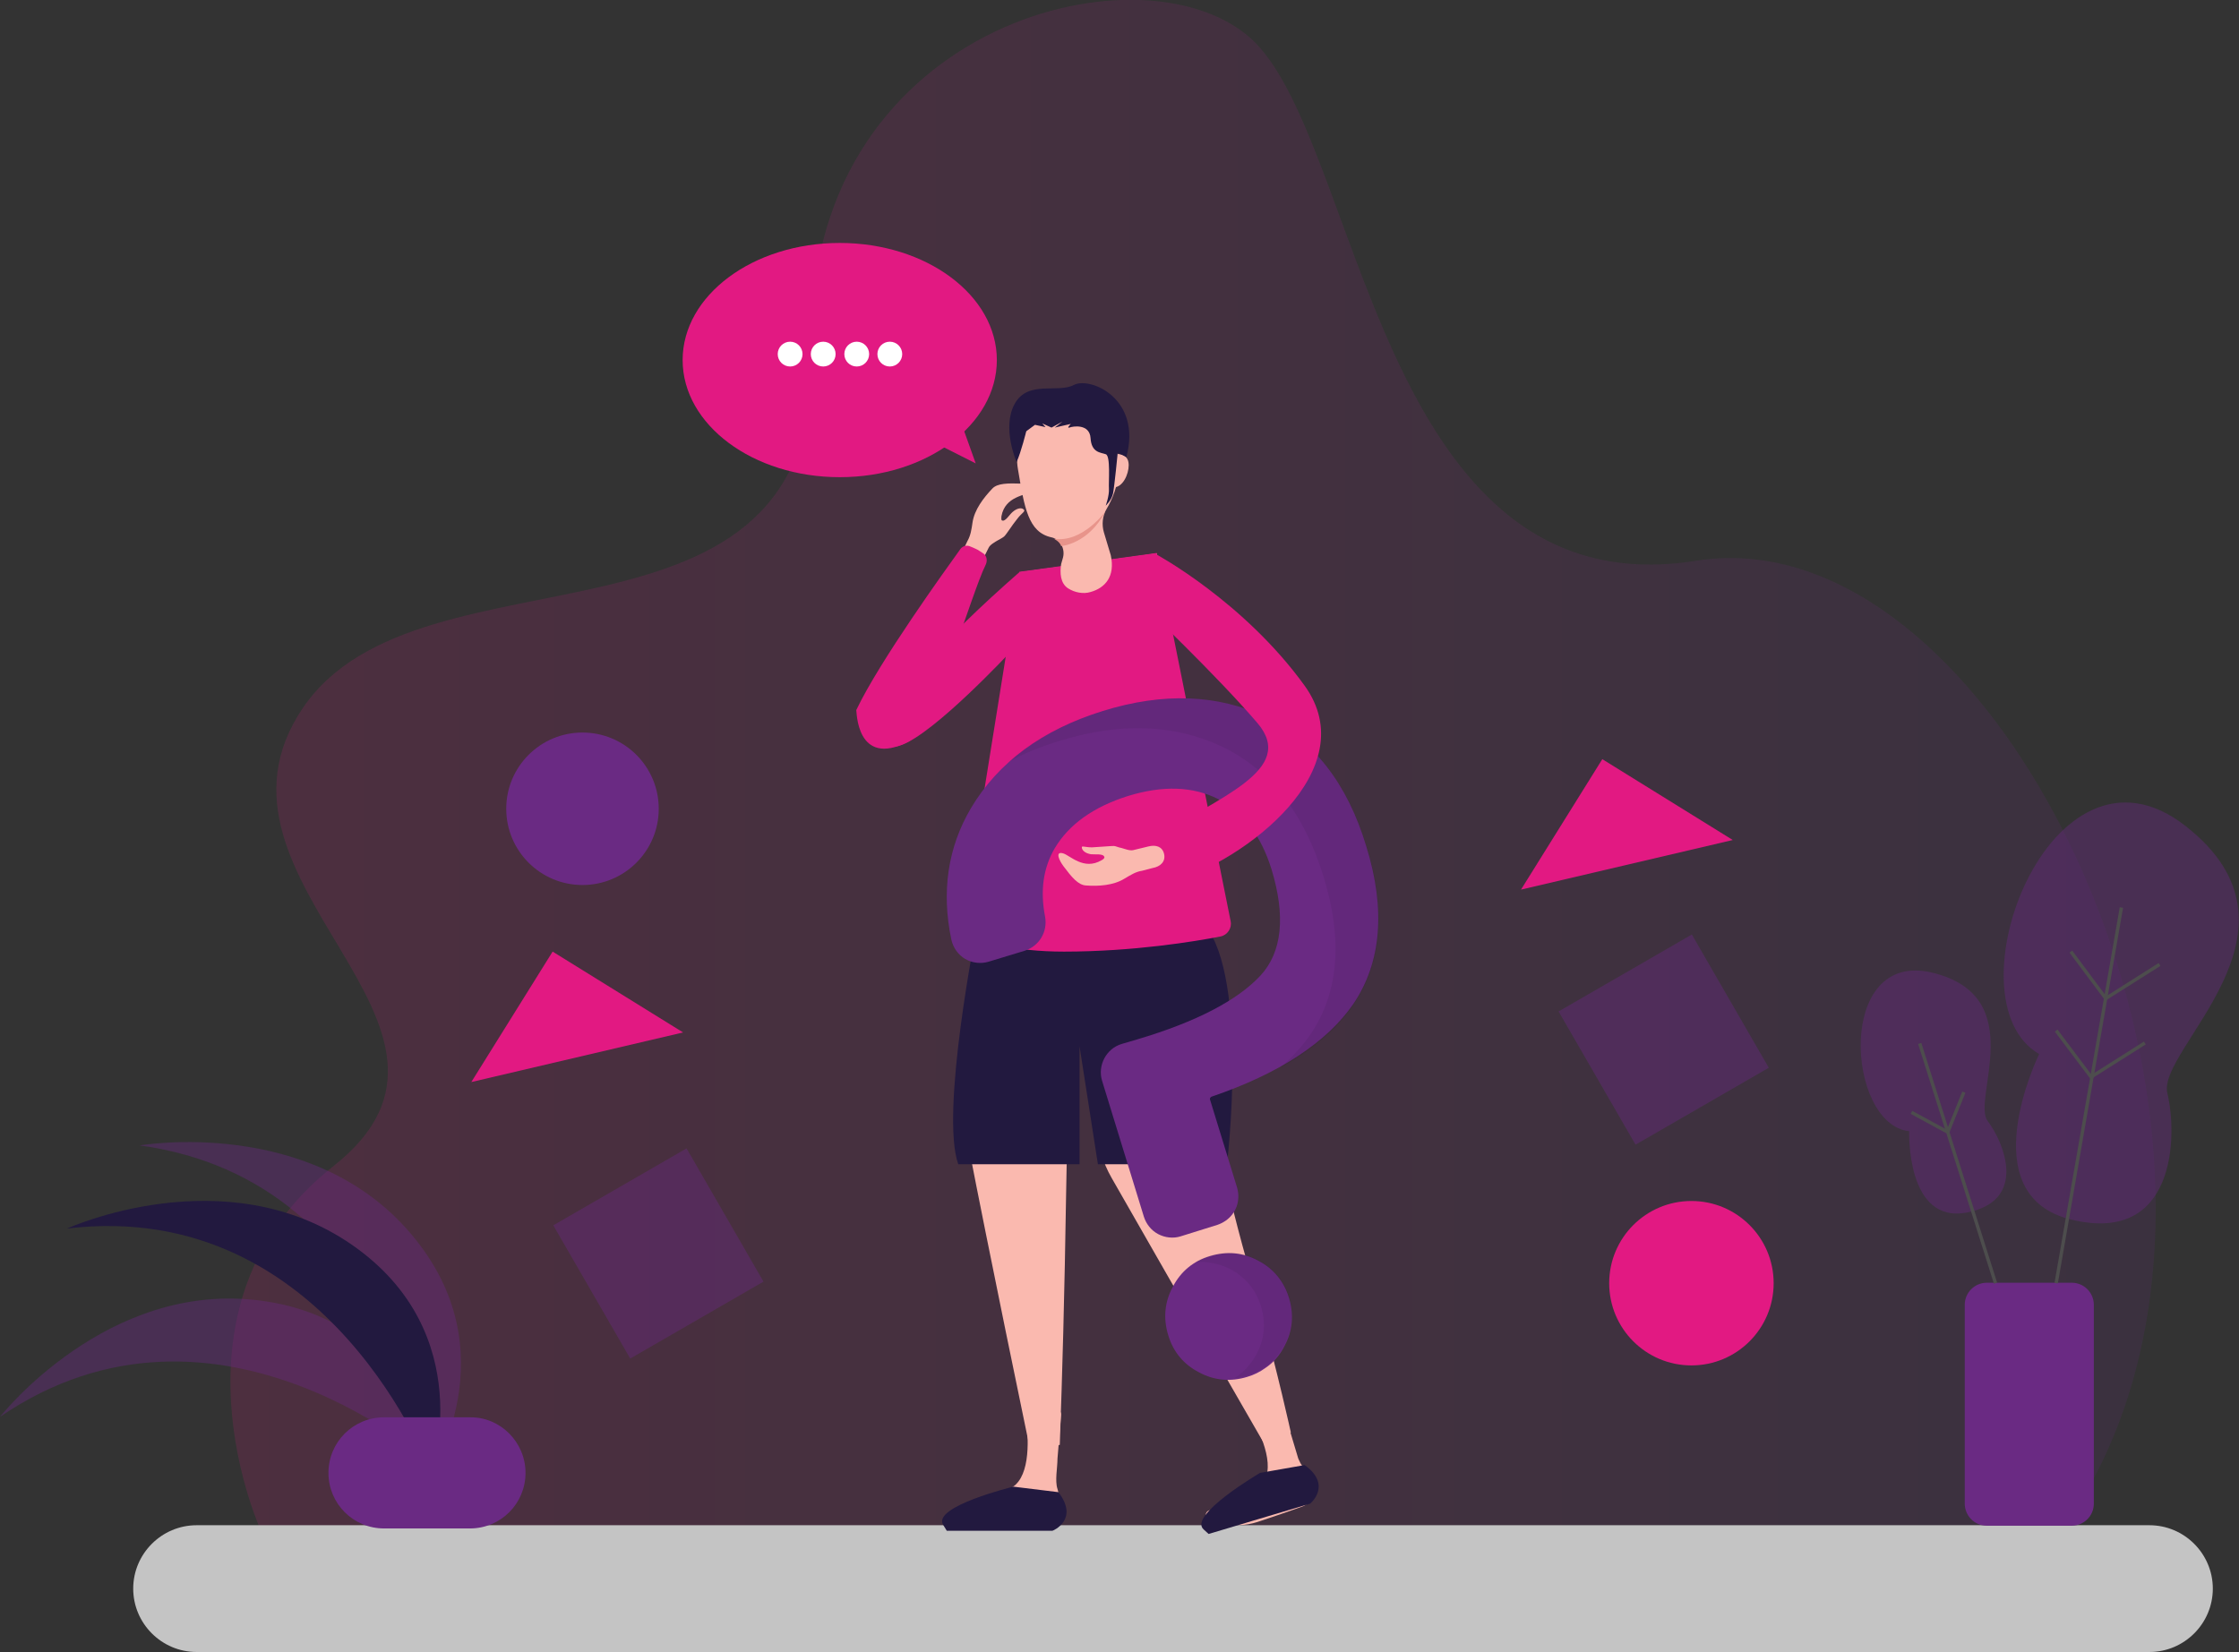<?xml version="1.0" encoding="utf-8"?>
<!-- Generator: Adobe Illustrator 24.2.3, SVG Export Plug-In . SVG Version: 6.00 Build 0)  -->
<svg version="1.1" id="Capa_1" xmlns="http://www.w3.org/2000/svg" xmlns:xlink="http://www.w3.org/1999/xlink" x="0px" y="0px"
	 width="487.4px" height="359.7px" viewBox="0 0 487.4 359.7" style="enable-background:new 0 0 487.4 359.7;" xml:space="preserve"
	>
<rect x="0" y="0" width="487.4" height="359.7" fill="#333333" stroke="none"/>
<style type="text/css">
	.st0{opacity:0.15;fill:url(#SVGID_1_);}
	.st1{fill:#FAB9AF;}
	.st2{fill:#22193F;}
	.st3{fill:#E21982;}
	.st4{fill:#E8948B;}
	.st5{fill:#6A2A83;}
	.st6{opacity:8.000000e-02;}
	.st7{fill:#0C0A19;}
	.st8{fill:#C4C4C4;}
	.st9{fill:#FFFFFF;}
	.st10{opacity:0.4;fill:#6A2A83;enable-background:new    ;}
	.st11{fill:none;stroke:#4D4D4D;stroke-width:0.734;stroke-miterlimit:10;}
</style>
<g>
	<linearGradient id="SVGID_1_" gradientUnits="userSpaceOnUse" x1="50.149" y1="167.001" x2="469.256" y2="167.001">
		<stop  offset="0" style="stop-color:#E21982"/>
		<stop  offset="0.453" style="stop-color:#A52283"/>
		<stop  offset="0.815" style="stop-color:#7A2883"/>
		<stop  offset="1" style="stop-color:#6A2A83"/>
	</linearGradient>
	<path class="st0" d="M57.1,334c0,0-23.3-49.5,15.5-80.1s-32.4-61.7-6.7-99.7s113-7.2,110.8-77.7C174.5,6,247.9-13.1,272.1,8.2
		s27.5,125,97.1,113.9C438.7,111,504,258,448.3,333.8L57.1,334z"/>
	<g>
		<path class="st1" d="M231,308l-0.8,9.6c0,2-0.6,4.8,0,6.6l0.8,3c0.7,2.4-1.1,4.8-3.7,4.8c-6.5,0-17.7,0-20.6,0
			c-0.5,0-0.9-0.3-1-0.8c-0.2-2.8,7.8-4.7,13.9-7c4.6-1.8,4.4-10.1,3.8-15c-0.2-1.8,1.3-3.4,3.2-3.3l0,0
			C228.3,306.1,231,306.5,231,308z"/>
		<path class="st1" d="M279.2,306.2l3.3,11c0.1,0.5,0.4,0.9,0.6,1.4l2.3,3.5c1.5,2.2,0.4,5.2-2.1,6c0,0-4.7,1.7-9.6,3.3
			c-5,1.6-11.3,0.3-11.3-1c0-2.9,2.7-0.6,7.3-3.7c1.5-1,3.1-2.1,4.5-3.2c3.9-3.1,0.5-10.9-1.9-15.3c-0.9-1.6,0.1-3.5,1.8-3.9
			l1.1-0.2C277,303.6,278.7,304.6,279.2,306.2z"/>
		<path class="st1" d="M222.3,213.7c-5.6-0.3-0.9,1.1-6.5,0.5c0.9,10.1-7.8,20.7-5.1,34.6c4.3,22.4,13.2,65.2,13.2,65.2
			c2.2,1,4.5,1.2,6.8,0.6c0,0,0.7-18.9,1.1-39.2c0.4-19.5,0.5-40.3,1.7-47.1c0.6-3.5,1.4-8.4,2.3-13.8
			C231.3,214.3,226.8,214,222.3,213.7z"/>
		<path class="st1" d="M265.1,236.6c1.1-6.9-3.8-14.7-2.8-22.4c-8.3,0.1-10.4,0.5-18.7,0.5c-3.7,0,3.2-1.1-0.5-1.3
			c-0.5,13.5-9.2,29-1.1,43.1c16.1,28.2,33,57.5,33,57.5c2.2,0.1,4.2-0.7,6-2.1c0,0-2.8-12.8-6.9-27.7
			C269.3,267.2,263.4,247.1,265.1,236.6z"/>
	</g>
	<path class="st2" d="M212.6,202.2c0,0-8,40.1-4,51.3H235v-25.7l4,25.7h28.1c0,0,4.8-40.1-4.8-52.1L212.6,202.2z"/>
	<path class="st1" d="M221.5,112.9c-1.3,1.6-2.3,3.3-2.9,3.9c-0.2,0.2-1.1,0.7-1.3,0.8c-0.7,0.4-1.8,1-2.1,1.7l-1.5,3
		c-0.7,1.5-1.9,2.2-3.4,1.5l0,0c-1.6-0.8-1.7-2.5-0.7-3.9l1-2.1c0.7-1.2,0.9-2.6,1.1-4c0.4-2.8,2.4-5.4,4.3-7.4
		c1.1-1.2,3.4-1.2,6.4-1.1c1.5,0.1,3.7,0.6,2.2,1.7c-1.3,0.9-5.8,1-6.6,5.4c0,0.2-0.1,0.8,0.1,0.9c0.7,0.4,1.6-1.2,2.3-1.8
		c1-0.9,2-1,2.4-0.6C223.4,111.3,222.4,111.7,221.5,112.9z"/>
	<path class="st3" d="M197.7,161.5c5.5-2.8,13.6-32,16.9-38.6c0.4-0.9,0.2-2-0.7-2.5c-0.5-0.3-1-0.7-1.5-0.9
		c-0.4-0.2-0.9-0.4-1.4-0.6c-0.7-0.2-1.4,0-1.9,0.6c-3.3,4.6-17.6,24.4-22.7,35.1C186.5,154.6,186.3,167.3,197.7,161.5z"/>
	<polygon class="st1" points="210.8,202.5 221.9,124.6 251.8,120.5 267.4,202 	"/>
	<path class="st3" d="M209.7,200.5l12.2-76l29.9-4.1l16.1,80.2c0.3,1.5-0.7,3-2.2,3.3c-5.6,1.1-19,3.3-34.1,3.3
		c-11.2,0-17.5-2.2-20.4-3.6C210.1,203.1,209.5,201.8,209.7,200.5z"/>
	<g>
		<path class="st1" d="M234.2,88.7c6.7,0,9.2,4.8,9.3,13.5c0,3.3-1.4,6.6-2.6,8.6c-0.9,1.5-1.1,3.4-0.6,5.1l1.5,5
			c1,4.6-1.2,7.1-4.4,8c-1.6,0.5-3.5,0.1-4.9-0.8c-1.7-1.1-1.8-3.4-1.5-5.3l0.4-1.4c0.5-1.9-0.6-4-2.5-4.4
			c-5.1-1.1-5.9-6.5-7.3-14.8C220.1,93.6,227.5,88.7,234.2,88.7z"/>
		<path class="st1" d="M239.8,102.4c0,2,0.8,3.7,2.7,3.7s3.2-2.8,3.2-4.8c0-2-1.3-2.5-3.2-2.5S239.8,100.4,239.8,102.4z"/>
	</g>
	<path class="st4" d="M240.6,111.4c0,0-5,6.9-11.2,5.9c0,0,1.3,0.6,1.6,1.6C231,118.9,236.9,118.5,240.6,111.4z"/>
	<g>
		<g>
			<g>
				<path class="st5" d="M263.4,273.5c-3.7,1.1-6.4,3.4-8.1,6.7c-1.8,3.3-2.1,6.9-1,10.5c1.1,3.7,3.4,6.4,6.7,8.1
					c3.3,1.8,6.9,2.1,10.5,1c1.4-0.4,2.8-1.1,3.9-1.9c1.8-1.2,3.2-2.8,4.2-4.8c1.8-3.3,2.1-6.9,1-10.5c-1.1-3.6-3.4-6.4-6.7-8.1
					C270.6,272.7,267.1,272.4,263.4,273.5z"/>
			</g>
		</g>
		<g class="st6">
			<g>
				<path class="st7" d="M273.9,274.4c-3.3-1.8-6.9-2.1-10.5-1c-1.2,0.4-2.3,0.8-3.2,1.4c2.6-0.2,5.1,0.3,7.6,1.5
					c3.3,1.8,5.6,4.5,6.7,8.1c1.1,3.7,0.8,7.2-1,10.5c-1.1,2-2.5,3.6-4.2,4.8c-0.2,0.1-0.4,0.3-0.7,0.4c1-0.1,2-0.3,2.9-0.6
					c1.4-0.4,2.8-1.1,3.9-1.9c1.8-1.2,3.2-2.8,4.2-4.8c1.8-3.3,2.1-6.9,1-10.5C279.5,278.9,277.3,276.2,273.9,274.4z"/>
			</g>
		</g>
		<g>
			<g>
				<path class="st5" d="M275.5,156.1c-10.3-4.9-22.2-5.4-35.4-1.3c-13.2,4.1-22.8,11.2-28.7,21.1c-5.1,8.6-6.5,18.3-4.3,28.7
					c0.4,1.8,1.5,3.3,3,4.2c1.6,0.9,3.4,1.1,5.1,0.6l7.9-2.4c3.1-1,5-4.1,4.4-7.4c-1.1-5.7-0.4-10.6,2.1-14.9c3.1-5.2,8.4-9,16-11.4
					c7.5-2.3,14.1-2.1,19.6,0.7c5.4,2.8,9.3,7.9,11.6,15.3c3.1,10.2,2.3,18-2.4,23.1c-5,5.4-14,10.1-26.8,13.9l-3.4,1
					c-3.4,1-5.3,4.7-4.3,8l9.1,29.6c0.5,1.6,1.6,3,3.1,3.8c1.5,0.8,3.3,1,4.9,0.5l8-2.5c0.6-0.2,1.2-0.5,1.8-0.9
					c2.3-1.6,3.3-4.4,2.5-7.2l-5.9-19.2c-0.1-0.2,0.1-0.5,0.3-0.6c14.7-5,25.1-11.8,30.9-20.2c6.1-9,7.1-20.6,2.8-34.4
					C293.3,170.6,285.9,161.1,275.5,156.1z"/>
			</g>
		</g>
		<g class="st6">
			<g>
				<path class="st7" d="M275.5,156.1c-10.3-4.9-22.2-5.4-35.4-1.3c-8.2,2.5-15,6.2-20.4,11c3.3-1.8,7-3.3,11-4.5
					c13.2-4.1,25.1-3.6,35.4,1.3c10.4,5,17.8,14.5,22,28.2c4.3,13.8,3.3,25.4-2.8,34.4c-1.8,2.6-4,5-6.6,7.3
					c7.1-3.9,12.4-8.5,16-13.8c6.1-9,7.1-20.6,2.8-34.4C293.3,170.6,285.9,161.1,275.5,156.1z"/>
			</g>
		</g>
	</g>
	<path class="st3" d="M251.7,120.7c0,0,19.1,10.3,32.3,28.6c13.2,18.3-13.2,38.2-28.6,42.6s-16.9-0.7-3.7-9.5
		c13.2-8.8,30.8-14.7,22-25c-8.8-10.3-25-25.7-25-25.7L251.7,120.7z"/>
	<path class="st1" d="M237.7,184.5c2-0.1,4-0.3,4.8-0.3c0.3,0,1.2,0.4,1.5,0.4c0.8,0.2,1.9,0.7,2.7,0.5l3.3-0.8c1.6-0.4,3,0,3.4,1.6
		l0,0c0.4,1.7-0.8,2.8-2.5,3.1l-2.3,0.6c-1.4,0.2-2.6,1-3.8,1.7c-2.4,1.5-5.7,1.7-8.4,1.5c-1.7-0.1-3.1-1.8-4.9-4.2
		c-0.9-1.2-1.9-3.3-0.1-2.8c1.5,0.4,4.5,3.8,8.4,1.5c0.2-0.1,0.7-0.4,0.6-0.7c-0.2-0.8-2-0.5-2.9-0.6c-1.3-0.2-2-0.9-2-1.5
		C235.4,184.1,236.3,184.5,237.7,184.5z"/>
	<path class="st3" d="M219.8,142.1c0,0-16.2,17.4-23.5,20.1c-7.2,2.7-9.5-6.9,25.7-37.7L219.8,142.1z"/>
	<path class="st8" d="M467.9,359.7H42.8c-7.6,0-13.8-6.2-13.8-13.8l0,0c0-7.6,6.2-13.8,13.8-13.8h425.1c7.6,0,13.8,6.2,13.8,13.8
		l0,0C481.7,353.5,475.5,359.7,467.9,359.7z"/>
	<path class="st2" d="M243.3,98.7c0,0-0.7,7.2-1,8.7c-0.3,1.5-1.6,2.7-1.6,2.7s0.8-2.2,0.7-3.7c-0.1-1.4,0.4-7.2-0.7-7.5
		c-1.1-0.4-3.1-0.3-3.3-3.5c-0.2-3.2-3.9-2.6-4.6-2.3c-0.7,0.2,0.3-0.8,0.3-0.8l-3.5,0.8l1.7-1.3l-2.4,1.3l-2-0.9l0.7,0.8l-2.3-0.5
		l-1.9,1.4c0,0-1.1,4.5-2.1,6.7c0,0-3.3-7.5-0.4-12.7c2.9-5.2,9.4-2.2,12.9-4.1c3.6-1.8,14.8,3,11.4,15.7
		C245.2,99.6,244.5,99,243.3,98.7z"/>
	<path class="st2" d="M230.4,324.9l-9.8-1.2c0,0-17.7,4.3-15.3,8.3l0.8,1.3h23C229.2,333.3,235,330.9,230.4,324.9z"/>
	<path class="st2" d="M284,319l-9.7,1.7c0,0-15.7,9.2-12.3,12.3l1.1,1l22.1-6.6C285.2,327.4,290.1,323.4,284,319z"/>
	<ellipse class="st3" cx="182.8" cy="78.4" rx="34.2" ry="25.5"/>
	<polygon class="st3" points="209,91.4 212.4,100.9 202.9,96.1 	"/>
	<circle class="st9" cx="172" cy="77.1" r="2.7"/>
	<circle class="st9" cx="179.2" cy="77.1" r="2.7"/>
	<circle class="st9" cx="186.5" cy="77.1" r="2.7"/>
	<circle class="st9" cx="193.7" cy="77.1" r="2.7"/>
	<path class="st10" d="M94.9,319.3c0,0-47.5-43.2-94.9-10.8c0,0,23.3-29.8,56.8-25.3C90.2,287.6,94.9,319.3,94.9,319.3z"/>
	<path class="st10" d="M93.5,321.1c0,0-6.2-63.9-63.1-71.7c0,0,37.3-6.5,59.1,19.3C111.3,294.4,93.5,321.1,93.5,321.1z"/>
	<path class="st2" d="M93.9,320.8c0,0-22.2-60.2-79.3-53.3c0,0,34.4-15.7,62.1,3.6S93.9,320.8,93.9,320.8z"/>
	<path class="st5" d="M114.4,320.7c0,6.7-5.4,12.1-12.1,12.1H83.6c-6.7,0-12.1-5.4-12.1-12.1l0,0c0-6.7,5.4-12.1,12.1-12.1h18.7
		C108.9,308.5,114.4,314,114.4,320.7L114.4,320.7z"/>
	<path class="st5" d="M455.8,327.4c0,2.7-2.2,4.8-4.8,4.8h-18.5c-2.7,0-4.8-2.2-4.8-4.8v-43.3c0-2.7,2.2-4.8,4.8-4.8h18.5
		c2.7,0,4.8,2.2,4.8,4.8V327.4z"/>
	<path class="st10" d="M443.9,229.5c0,0-15.2,30.9,7.2,36.1c22.4,5.3,23-18,20.7-27.6c-2.3-9.6,33.2-35.4,3.9-58.2
		C446.5,157,423.6,217.8,443.9,229.5z"/>
	<path class="st10" d="M415.6,246.3c0,0-0.7,20.3,12.6,17.7c13.3-2.6,8-15.3,4.5-19.9c-3.6-4.6,9.3-27.1-12-32.3
		C399.5,206.6,401.9,244.9,415.6,246.3z"/>
	<line class="st11" x1="417.9" y1="227.2" x2="434.4" y2="279.4"/>
	<polyline class="st11" points="427.5,237.8 424,246.5 416.1,242.2 	"/>
	<line class="st11" x1="461.8" y1="197.6" x2="447.6" y2="279.4"/>
	<polyline class="st11" points="470.1,210 458.4,217.4 450.8,207.2 	"/>
	<polyline class="st11" points="466.9,227.1 455.2,234.5 447.6,224.4 	"/>
	<circle class="st3" cx="368.2" cy="279.4" r="17.9"/>
	<circle class="st5" cx="126.8" cy="176.1" r="16.6"/>
	<rect x="126.6" y="256.2" transform="matrix(0.866 -0.5 0.5 0.866 -117.294 108.227)" class="st10" width="33.5" height="33.5"/>
	<polyline class="st3" points="102.6,235.6 120.3,207.2 148.7,224.8 	"/>
	<rect x="345.4" y="209.6" transform="matrix(0.866 -0.5 0.5 0.866 -64.635 211.414)" class="st10" width="33.5" height="33.5"/>
	<polyline class="st3" points="331.1,193.7 348.8,165.3 377.2,182.9 	"/>
</g>
</svg>
